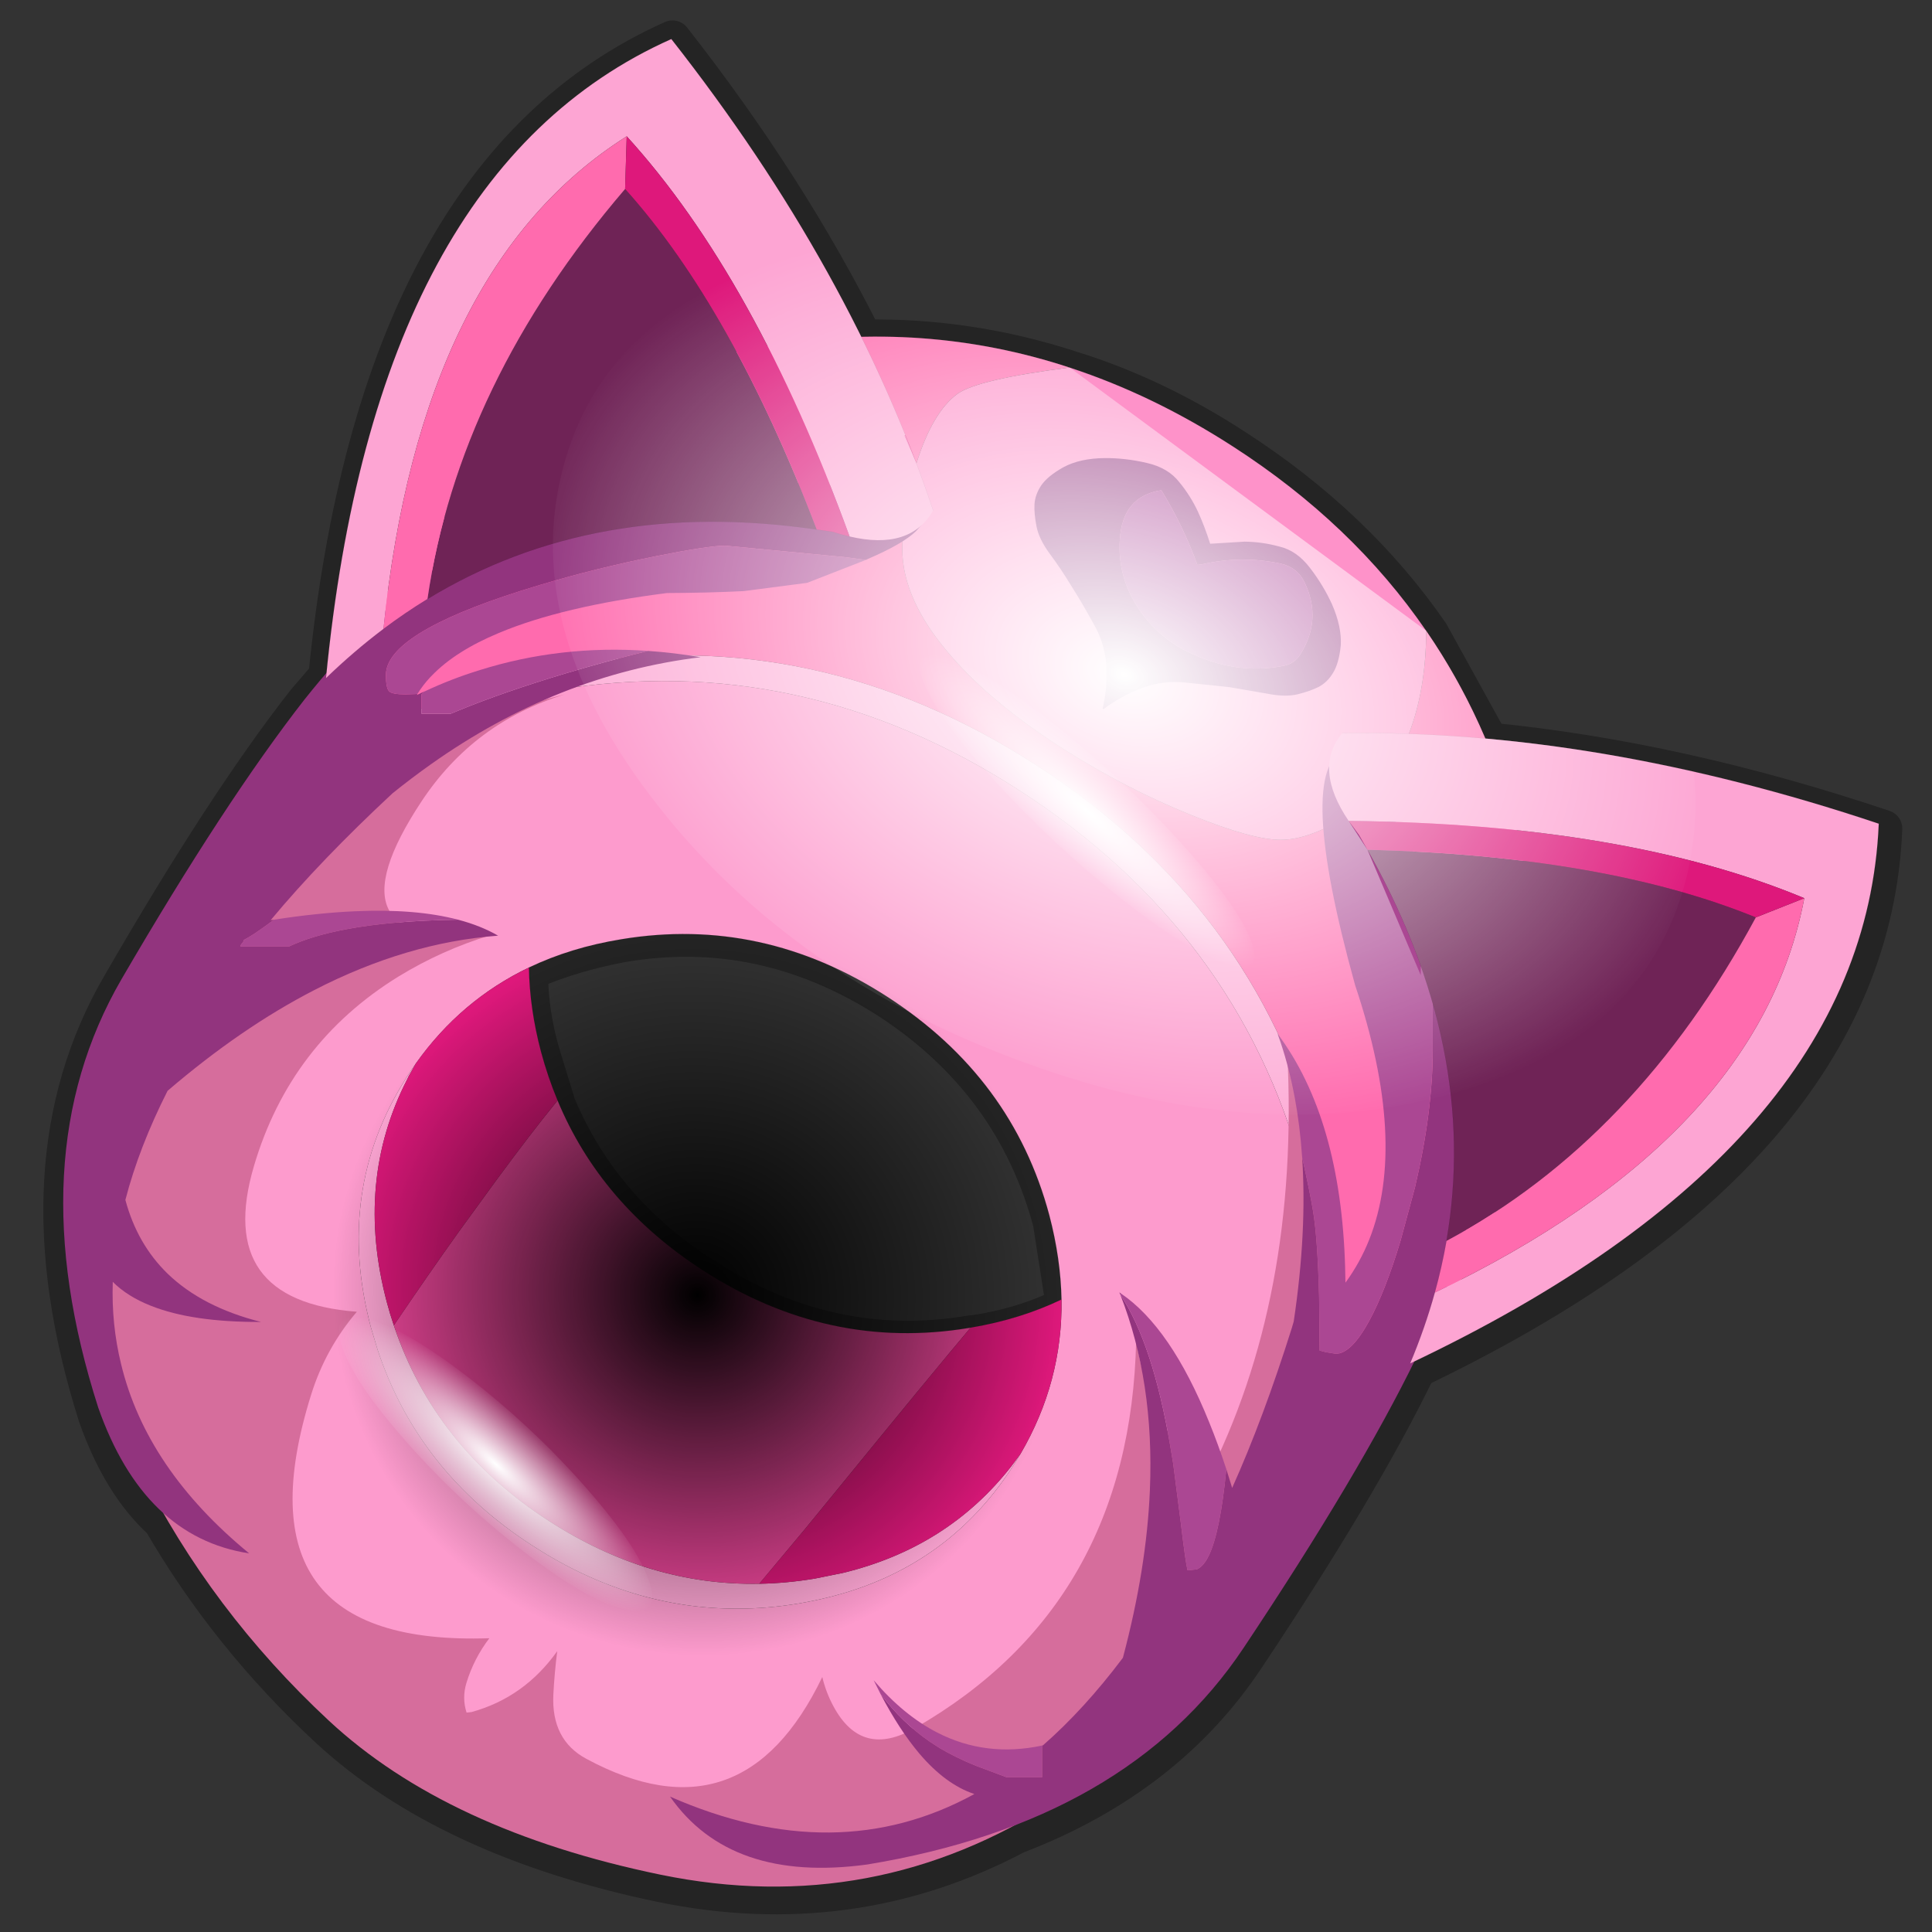 <?xml version="1.0" encoding="UTF-8" standalone="no"?>
<svg xmlns:xlink="http://www.w3.org/1999/xlink" height="520.0px" width="520.0px" xmlns="http://www.w3.org/2000/svg">
  <rect width="100%" height="100%" fill="#333333" stroke="none"/>
  <g transform="matrix(10.0, 0.0, 0.0, 10.0, 0.0, 0.0)">
    <use height="52.0" transform="matrix(1.0, 0.0, 0.0, 1.0, 0.0, 0.0)" width="52.0" xlink:href="#shape0"/>
    <use height="571.6" transform="matrix(0.087, 0.0, 0.0, 0.087, 1.7, 1.05)" width="574.7" xlink:href="#sprite0"/>
  </g>
  <defs>
    <g id="shape0" transform="matrix(1.0, 0.0, 0.0, 1.0, 0.0, 0.0)">
      <path d="M52.0 52.0 L0.0 52.0 0.0 0.0 52.0 0.0 52.0 52.0" fill="#ffffff" fill-opacity="0.0" fill-rule="evenodd" stroke="none"/>
      <path d="M40.1 19.95 Q45.2 20.45 50.7 22.3 50.35 31.0 38.15 36.85 36.65 39.95 33.55 44.6 31.4 47.85 27.35 49.4 22.9 51.75 17.8 50.7 12.05 49.5 8.85 46.55 6.15 44.05 4.35 40.95 3.25 39.95 2.6 38.1 0.45 31.3 3.25 26.5 6.05 21.65 8.2 18.9 L8.8 18.2 Q10.15 4.6 18.1 1.05 21.2 5.0 23.25 9.1 26.1 9.05 28.85 9.95 31.1 10.65 33.25 12.05 36.5 14.15 38.5 17.05 L40.1 19.95 M26.15 35.9 Q22.35 36.55 18.95 34.35 16.2 32.6 15.0 29.75 L14.6 28.45 Q14.25 27.3 14.25 26.15 15.4 25.65 16.75 25.4 20.55 24.75 23.95 26.95 27.3 29.15 28.3 32.9 L28.65 35.15 Q27.55 35.7 26.2 35.9 L26.15 35.9" fill="none" stroke="#000000" stroke-linecap="round" stroke-linejoin="round" stroke-opacity="0.302" stroke-width="1.0"/>
    </g>
    <g id="sprite0" transform="matrix(1.0, 0.0, 0.0, 1.0, 0.0, 0.0)">
      <use height="571.6" transform="matrix(1.0, 0.0, 0.0, 1.0, 0.0, 0.0)" width="561.7" xlink:href="#shape1"/>
      <clipPath id="clipPath0" transform="matrix(1.0, 0.0, 0.0, 1.0, 0.0, 0.0)">
        <use height="571.6" transform="matrix(1.0, 0.0, 0.0, 1.0, 0.0, 0.0)" width="561.7" xlink:href="#shape2"/>
      </clipPath>
      <g clip-path="url(#clipPath0)">
        <use height="136.85" transform="matrix(2.108, 1.321, -1.32, 1.32, 262.227, 8.487)" width="148.25" xlink:href="#sprite1"/>
        <use height="141.85" transform="matrix(1.665, -0.349, 0.363, 1.584, 47.1, 302.1)" width="148.25" xlink:href="#sprite2"/>
        <use height="136.85" transform="matrix(0.697, 0.63, -0.118, 0.165, 273.161, 180.809)" width="148.25" xlink:href="#sprite1"/>
        <use height="136.85" transform="matrix(0.65, 0.587, -0.129, 0.18, 94.443, 385.075)" width="148.25" xlink:href="#sprite1"/>
      </g>
    </g>
    <g id="shape1" transform="matrix(1.0, 0.0, 0.0, 1.0, 0.0, 0.0)">
      <path d="M368.85 479.0 Q374.45 469.2 378.6 459.1 385.5 442.35 388.4 424.65 394.05 389.6 383.75 351.0 L383.35 349.55 Q363.25 276.0 296.05 232.6 228.3 188.8 152.15 201.45 L146.9 202.35 Q107.15 209.9 77.7 231.2 59.6 244.35 45.35 262.65 L41.6 267.65 Q43.05 264.75 44.85 262.2 60.95 239.0 82.7 223.25 112.15 201.95 151.9 194.4 L157.15 193.5 Q233.3 180.85 301.05 224.65 368.25 268.05 388.35 341.6 L388.75 343.05 Q399.05 381.65 393.4 416.7 389.75 439.15 379.6 460.1 374.95 469.75 368.95 479.05 L368.85 479.0" fill="#fdaed7" fill-rule="evenodd" stroke="none"/>
      <path d="M41.6 267.65 L45.35 262.65 Q59.6 244.35 77.7 231.2 107.15 209.9 146.9 202.35 L152.15 201.45 Q228.3 188.8 296.05 232.6 363.25 276.0 383.35 349.55 L383.75 351.0 Q394.05 389.6 388.4 424.65 385.5 442.35 378.6 459.1 374.45 469.2 368.85 479.0 L367.55 481.25 363.95 487.0 363.1 488.35 357.75 496.05 Q318.45 549.45 248.05 561.1 171.95 573.65 104.1 529.85 36.35 486.05 16.45 411.55 -2.2 341.5 31.65 283.0 L36.3 275.4 Q38.85 271.45 41.6 267.65 M296.15 437.75 Q309.25 415.35 308.85 389.95 308.6 377.3 305.1 363.95 293.75 321.35 254.95 296.3 216.25 271.3 172.75 278.5 157.05 281.05 144.1 287.25 123.0 297.35 109.1 316.95 107.75 318.8 106.55 320.75 L106.2 321.25 106.1 321.45 Q84.0 356.3 95.2 398.55 L97.25 405.4 Q109.7 443.2 145.25 466.15 175.5 485.7 208.65 485.6 218.0 485.6 227.55 484.0 237.05 482.4 245.6 479.5 276.0 469.1 293.75 441.65 L295.3 439.15 296.15 437.75" fill="#fd9bcd" fill-rule="evenodd" stroke="none"/>
      <path d="M368.85 479.0 L368.95 479.05 Q374.95 469.75 379.6 460.1 389.75 439.15 393.4 416.7 399.05 381.65 388.75 343.05 L388.35 341.6 Q368.25 268.05 301.05 224.65 233.3 180.85 157.15 193.5 L151.9 194.4 Q112.15 201.95 82.7 223.25 60.95 239.0 44.85 262.2 43.05 264.75 41.6 267.65 38.85 271.45 36.3 275.4 L31.65 283.0 35.55 275.05 35.6 275.05 Q60.55 225.35 103.7 166.45 143.35 107.1 218.0 94.9 266.4 86.85 311.4 101.65 L311.2 101.65 Q282.95 105.3 276.7 109.75 268.95 115.4 263.95 131.35 259.6 145.2 259.6 157.75 259.6 173.65 274.75 190.95 287.6 205.75 309.7 219.8 328.75 231.9 348.9 240.05 367.8 247.75 376.7 247.75 382.1 247.75 388.75 244.9 397.0 241.4 403.65 234.75 421.5 216.8 421.7 183.1 440.6 210.6 449.6 244.45 469.05 317.3 434.85 379.6 405.7 432.95 364.45 487.35 L357.75 496.05 363.1 488.35 363.95 487.0 367.55 481.25 368.85 479.0 M280.8 398.65 L280.5 398.95 280.2 398.75 280.8 398.65" fill="#ff6bae" fill-rule="evenodd" stroke="none"/>
      <path d="M215.35 477.9 Q223.85 477.75 232.55 476.3 L241.2 474.55 Q273.7 466.7 293.4 441.45 L296.15 437.75 295.3 439.15 293.75 441.65 Q276.0 469.1 245.6 479.5 237.05 482.4 227.55 484.0 218.0 485.6 208.65 485.6 175.5 485.7 145.25 466.15 109.7 443.2 97.25 405.4 L95.2 398.55 Q84.0 356.3 106.1 321.45 L106.2 321.25 106.55 320.75 Q107.75 318.8 109.1 316.95 L106.85 320.95 106.6 321.5 106.45 321.8 Q90.2 353.45 100.15 390.85 101.1 394.45 102.3 397.95 114.85 435.55 150.25 458.45 181.25 478.5 215.35 477.9" fill="#fda5d3" fill-rule="evenodd" stroke="none"/>
      <path d="M280.5 398.95 Q268.6 413.05 238.6 449.85 L229.35 461.15 215.35 477.9 Q181.25 478.5 150.25 458.45 114.85 435.55 102.3 397.95 113.55 381.35 122.5 368.85 L134.0 353.05 Q144.25 339.1 152.95 328.35 166.3 360.5 197.95 380.95 236.7 405.95 280.2 398.75 L280.5 398.95" fill="#f2489e" fill-rule="evenodd" stroke="none"/>
      <path d="M280.8 398.65 Q296.15 396.05 308.85 389.95 309.25 415.35 296.15 437.75 L293.4 441.45 Q273.7 466.7 241.2 474.55 L232.55 476.3 Q223.85 477.75 215.35 477.9 L229.35 461.15 238.6 449.85 Q268.6 413.05 280.5 398.95 L280.8 398.65 M144.1 287.25 Q144.3 299.95 147.85 313.35 149.95 321.15 152.95 328.35 144.25 339.1 134.0 353.05 L122.5 368.85 Q113.55 381.35 102.3 397.95 101.1 394.45 100.15 390.85 90.2 353.45 106.45 321.8 L106.6 321.5 106.85 320.95 109.1 316.95 Q123.0 297.35 144.1 287.25" fill="#de187b" fill-rule="evenodd" stroke="none"/>
      <path d="M421.7 183.1 Q421.5 216.8 403.65 234.75 397.0 241.4 388.75 244.9 382.1 247.75 376.7 247.75 367.8 247.75 348.9 240.05 328.75 231.9 309.7 219.8 287.6 205.75 274.75 190.95 259.6 173.65 259.6 157.75 259.6 145.2 263.95 131.35 268.95 115.4 276.7 109.75 282.95 105.3 311.2 101.65 L311.4 101.65 Q337.2 110.1 361.9 126.05 398.95 149.95 421.7 183.1" fill="#fe92c9" fill-rule="evenodd" stroke="none"/>
      <path d="M31.65 283.0 Q-2.2 341.5 16.45 411.55 36.35 486.05 104.1 529.85 171.95 573.65 248.05 561.1 318.45 549.45 357.75 496.05 M421.7 183.1 Q398.95 149.95 361.9 126.05 337.2 110.1 311.4 101.65 266.4 86.85 218.0 94.9 143.35 107.1 103.7 166.45 60.55 225.35 35.6 275.05 L35.55 275.05 31.65 283.0 M421.7 183.1 Q440.6 210.6 449.6 244.45 469.05 317.3 434.85 379.6 405.7 432.95 364.45 487.35 L357.75 496.05 M308.85 389.95 Q296.15 396.05 280.8 398.65 M308.85 389.95 Q308.6 377.3 305.1 363.95 293.75 321.35 254.95 296.3 216.25 271.3 172.75 278.5 157.05 281.05 144.1 287.25 144.3 299.95 147.85 313.35 149.95 321.15 152.95 328.35 166.3 360.5 197.95 380.95 236.7 405.95 280.2 398.75 L280.8 398.65" fill="none" stroke="#000000" stroke-linecap="round" stroke-linejoin="round" stroke-opacity="0.302" stroke-width="0.05"/>
      <path d="M333.2 176.95 Q339.6 186.05 349.6 190.35 352.7 191.75 356.05 192.8 367.0 196.1 377.85 193.85 380.9 193.2 382.65 190.5 389.55 179.7 384.1 168.2 381.9 163.5 376.7 162.3 364.4 159.7 352.2 162.55 L350.9 162.7 Q346.55 150.75 339.75 139.6 327.75 141.45 326.9 154.8 326.1 166.85 333.2 176.95 M345.3 137.1 Q348.8 141.35 351.1 146.3 353.15 150.8 354.85 156.15 L365.45 155.5 Q370.9 155.55 376.2 157.0 381.65 158.25 385.75 163.65 389.9 169.05 392.55 174.9 395.6 181.9 395.25 187.6 394.7 193.2 392.8 196.2 391.05 199.05 388.4 200.45 385.75 201.75 382.0 202.7 378.15 203.65 372.6 202.55 L360.7 200.5 347.25 199.1 Q340.35 198.35 333.85 200.75 327.3 203.2 321.75 207.4 L321.8 207.15 321.55 207.3 Q323.15 200.55 322.7 193.6 322.2 186.7 318.65 180.7 315.5 174.9 311.8 169.05 308.55 163.7 305.15 159.15 301.8 154.55 301.1 150.65 300.35 146.8 300.5 143.9 300.7 140.95 302.55 138.15 304.55 135.2 309.5 132.45 314.5 129.75 322.15 129.65 328.6 129.6 335.25 131.15 341.85 132.65 345.3 137.1" fill="#92347e" fill-rule="evenodd" stroke="none"/>
      <path d="M333.2 176.95 Q326.1 166.85 326.9 154.8 327.75 141.45 339.75 139.6 346.55 150.75 350.9 162.7 L352.2 162.55 Q364.4 159.7 376.7 162.3 381.9 163.5 384.1 168.2 389.55 179.7 382.65 190.5 380.9 193.2 377.85 193.85 367.0 196.1 356.05 192.8 352.7 191.75 349.6 190.35 339.6 186.05 333.2 176.95" fill="#a83e93" fill-rule="evenodd" stroke="none"/>
      <path d="M132.05 277.3 L131.85 276.75 132.05 277.3" fill="#ba5e81" fill-rule="evenodd" stroke="none"/>
      <path d="M132.05 277.3 Q117.15 281.85 103.8 290.0 70.2 310.7 59.0 348.75 46.75 390.35 90.85 393.75 81.15 405.15 76.7 419.45 52.3 497.45 131.85 494.75 127.05 501.05 124.75 508.6 123.35 513.25 124.8 517.75 L126.3 517.6 Q142.65 513.1 152.85 498.75 152.0 505.45 151.65 512.15 150.95 526.2 161.85 532.05 210.15 558.1 234.85 506.75 236.0 511.55 238.3 515.8 247.05 532.1 263.6 522.5 330.25 484.2 331.95 402.55 335.8 428.25 353.6 446.1 382.55 389.45 378.7 313.75 407.6 387.15 385.95 448.6 363.85 508.4 307.35 544.95 250.85 581.5 184.8 567.9 118.75 554.25 82.2 520.25 45.65 486.25 23.85 442.75 2.0 399.2 21.4 315.5 40.85 231.75 155.2 202.75 127.1 211.35 110.9 235.8 80.05 282.4 131.85 276.75 L132.05 277.3" fill="#d66d9c" fill-rule="evenodd" stroke="none"/>
      <path d="M396.65 219.8 L396.7 219.75 Q426.6 258.3 437.8 301.25 441.2 314.4 440.75 329.5 439.7 363.65 418.7 407.75 401.0 444.05 365.15 497.8 329.3 551.5 248.75 564.75 206.45 570.5 187.75 543.75 239.25 566.35 281.9 542.95 273.0 540.0 264.85 530.4 258.7 523.1 252.9 512.05 259.55 520.85 268.05 526.7 L271.05 528.65 Q276.05 531.65 282.5 534.25 L291.85 537.75 302.85 537.75 302.85 527.95 303.1 527.9 Q315.9 516.7 327.85 500.8 335.2 473.15 336.2 448.9 337.6 415.45 327.05 388.45 L326.75 387.75 327.25 388.1 327.05 388.45 Q337.15 403.65 342.5 435.3 L343.4 440.7 345.75 458.95 Q347.2 471.15 347.85 473.75 L350.7 473.45 Q352.75 472.6 354.4 469.25 357.95 461.95 359.85 442.45 L361.65 448.25 Q371.3 426.75 380.1 398.8 L380.7 396.75 Q384.85 368.95 383.3 345.95 385.85 357.45 386.7 362.75 388.1 371.35 388.55 389.15 L388.7 405.75 390.65 406.25 393.7 406.75 Q398.5 406.75 404.05 396.55 409.05 387.35 413.75 371.75 L418.2 355.3 Q423.7 331.85 423.7 312.75 L423.7 290.75 Q423.2 278.95 420.25 268.4 414.85 248.95 396.65 219.8" fill="#92347e" fill-rule="evenodd" stroke="none"/>
      <path d="M252.9 512.05 L250.75 507.75 Q260.0 518.6 270.45 523.95 285.45 531.65 302.85 527.95 L302.85 537.75 291.85 537.75 282.5 534.25 Q276.05 531.65 271.05 528.65 L268.05 526.7 Q259.55 520.85 252.9 512.05 M327.25 388.1 Q342.7 398.6 354.55 427.95 357.3 434.7 359.85 442.45 357.95 461.95 354.4 469.25 352.75 472.6 350.7 473.45 L347.85 473.75 Q347.2 471.15 345.75 458.95 L343.4 440.7 342.5 435.3 Q337.15 403.65 327.05 388.45 L327.25 388.1 M383.3 345.95 Q382.0 326.5 376.65 310.45 L375.7 307.75 Q395.25 333.9 396.6 379.9 L396.7 384.75 Q401.2 378.6 404.05 371.45 416.0 341.35 399.7 292.75 381.15 225.85 396.65 219.8 414.85 248.95 420.25 268.4 423.2 278.95 423.7 290.75 L423.7 312.75 Q423.7 331.85 418.2 355.3 L413.75 371.75 Q409.05 387.35 404.05 396.55 398.5 406.75 393.7 406.75 L390.65 406.25 388.7 405.75 388.55 389.15 Q388.1 371.35 386.7 362.75 385.85 357.45 383.3 345.95" fill="#ab4793" fill-rule="evenodd" stroke="none"/>
      <path d="M111.55 201.95 L110.85 202.75 110.85 208.75 119.85 208.75 122.4 207.7 Q136.3 202.0 155.45 196.25 168.0 192.5 180.95 189.3 189.0 189.85 197.2 191.25 152.9 196.65 113.8 224.35 107.8 228.6 101.9 233.35 79.65 254.05 64.2 272.6 L65.25 272.45 63.75 273.55 Q58.7 277.3 55.85 278.75 55.85 279.25 55.35 279.75 54.85 280.25 54.85 280.75 L69.85 280.75 Q76.85 277.45 87.35 275.45 101.55 272.75 122.15 272.45 129.2 274.3 134.55 277.4 106.25 279.5 77.65 294.25 55.05 305.9 32.3 325.4 23.45 342.9 19.25 359.15 22.9 372.8 32.3 381.95 43.0 392.3 61.2 396.9 39.95 397.0 27.15 391.9 19.9 389.05 15.35 384.5 14.9 397.6 17.9 409.85 25.7 442.35 57.55 468.5 24.95 463.5 10.85 423.4 -13.95 346.1 18.0 290.95 50.1 235.8 74.65 204.35 115.25 153.45 156.1 142.55 L161.75 141.2 Q204.05 132.85 266.55 140.9 L266.6 142.75 Q266.6 146.9 265.5 150.35 L263.85 152.25 Q259.8 156.2 248.85 160.9 L248.35 161.15 241.45 160.25 204.85 156.75 Q199.65 156.75 183.4 160.0 164.9 163.7 147.85 168.8 L141.5 170.75 Q99.85 184.0 99.85 196.75 99.85 200.8 100.85 201.8 101.8 202.75 105.85 202.75 L109.05 202.65 109.65 202.55 109.4 202.95 111.5 201.95 111.55 201.95" fill="#92347e" fill-rule="evenodd" stroke="none"/>
      <path d="M111.55 201.95 L111.6 201.9 111.9 201.8 Q120.2 197.9 128.85 195.25 153.8 187.4 180.95 189.3 168.0 192.5 155.45 196.25 136.3 202.0 122.4 207.7 L119.85 208.75 110.85 208.75 110.85 202.75 111.55 201.95 M65.25 272.45 Q78.8 270.35 90.25 269.85 109.05 269.0 122.15 272.45 101.55 272.75 87.35 275.45 76.85 277.45 69.85 280.75 L54.85 280.75 Q54.85 280.25 55.35 279.75 55.85 279.25 55.85 278.75 58.7 277.3 63.75 273.55 L65.25 272.45 M248.35 161.15 L230.15 168.25 210.55 170.8 Q199.65 171.35 186.8 171.4 154.3 175.55 134.8 183.75 121.35 189.35 114.05 196.95 L113.6 197.4 Q111.3 199.85 109.65 202.55 L109.05 202.65 105.85 202.75 Q101.8 202.75 100.85 201.8 99.85 200.8 99.85 196.75 99.85 184.0 141.5 170.75 L147.85 168.8 Q164.9 163.7 183.4 160.0 199.65 156.75 204.85 156.75 L241.45 160.25 248.35 161.15" fill="#ab4793" fill-rule="evenodd" stroke="none"/>
      <path d="M99.1 182.5 Q110.45 70.45 174.35 30.1 214.05 73.7 243.3 153.9 262.0 158.3 269.15 145.85 244.25 71.4 188.15 0.0 96.5 40.85 81.3 197.75 89.95 189.4 99.1 182.5" fill="#fda5d3" fill-rule="evenodd" stroke="none"/>
      <path d="M173.85 46.4 Q122.4 106.5 112.7 173.25 164.45 141.7 233.15 151.75 206.9 83.15 173.85 46.4" fill="#6f2356" fill-rule="evenodd" stroke="none"/>
      <path d="M173.85 46.4 L174.35 30.1 Q110.45 70.45 99.1 182.5 105.75 177.5 112.7 173.25 122.4 106.5 173.85 46.4" fill="#ff6bae" fill-rule="evenodd" stroke="none"/>
      <path d="M174.35 30.1 L173.85 46.4 Q206.9 83.15 233.15 151.75 L238.2 152.5 Q240.9 153.4 243.3 153.9 214.05 73.7 174.35 30.1" fill="#de187b" fill-rule="evenodd" stroke="none"/>
      <path d="M112.7 173.25 Q105.75 177.5 99.1 182.5 M243.3 153.9 Q240.9 153.4 238.2 152.5 L233.15 151.75 M269.15 145.85 Q244.25 71.4 188.15 0.0 96.5 40.85 81.3 197.75 89.95 189.4 99.1 182.5 M112.7 173.25 Q164.45 141.7 233.15 151.75" fill="none" stroke="#000000" stroke-linecap="round" stroke-linejoin="round" stroke-opacity="0.302" stroke-width="0.05"/>
      <path d="M424.35 387.8 Q524.7 339.7 538.65 265.8 483.35 242.8 397.7 241.9 386.7 225.65 395.7 214.75 474.35 213.5 561.7 242.75 557.45 343.05 416.7 409.75 421.3 398.8 424.35 387.8" fill="#fda5d3" fill-rule="evenodd" stroke="none"/>
      <path d="M523.65 271.75 Q486.65 340.4 427.95 371.85 438.25 312.4 403.5 250.8 477.15 252.75 523.65 271.75" fill="#6f2356" fill-rule="evenodd" stroke="none"/>
      <path d="M523.65 271.75 L538.65 265.8 Q524.7 339.7 424.35 387.8 426.55 379.85 427.95 371.85 486.65 340.4 523.65 271.75" fill="#ff6bae" fill-rule="evenodd" stroke="none"/>
      <path d="M538.65 265.8 L523.65 271.75 Q477.15 252.75 403.5 250.8 L400.9 246.25 397.7 241.9 Q483.35 242.8 538.65 265.8" fill="#de187b" fill-rule="evenodd" stroke="none"/>
      <path d="M427.95 371.85 Q426.55 379.85 424.35 387.8 M397.7 241.9 L400.9 246.25 403.5 250.8 M395.7 214.75 Q474.35 213.5 561.7 242.75 557.45 343.05 416.7 409.75 421.3 398.8 424.35 387.8 M427.95 371.85 Q438.25 312.4 403.5 250.8" fill="none" stroke="#000000" stroke-linecap="round" stroke-linejoin="round" stroke-opacity="0.302" stroke-width="0.05"/>
    </g>
    <g id="shape2" transform="matrix(1.0, 0.0, 0.0, 1.0, 0.0, 0.0)">
      <path d="M335.25 131.15 Q328.6 129.6 322.15 129.65 314.5 129.75 309.5 132.45 304.55 135.2 302.55 138.15 300.7 140.95 300.5 143.9 300.35 146.8 301.1 150.65 301.8 154.55 305.15 159.15 308.55 163.7 311.8 169.05 315.5 174.9 318.65 180.7 322.2 186.7 322.7 193.6 323.15 200.55 321.55 207.3 L321.8 207.15 321.75 207.4 Q327.3 203.2 333.85 200.75 340.35 198.35 347.25 199.1 L360.7 200.5 372.6 202.55 Q378.15 203.65 382.0 202.7 385.75 201.75 388.4 200.45 391.05 199.05 392.8 196.2 394.7 193.2 395.25 187.6 395.6 181.9 392.55 174.9 389.9 169.05 385.75 163.65 381.65 158.25 376.2 157.0 370.9 155.55 365.45 155.5 L354.85 156.15 Q353.15 150.8 351.1 146.3 348.8 141.35 345.3 137.1 341.85 132.65 335.25 131.15 M311.4 101.65 Q337.2 110.1 361.9 126.05 398.95 149.95 421.7 183.1 421.6 201.35 416.35 214.95 405.95 214.6 395.7 214.75 391.9 219.4 391.7 225.0 388.85 231.25 389.9 244.4 L388.75 244.9 Q382.1 247.75 376.7 247.75 367.8 247.75 348.9 240.05 328.75 231.9 309.7 219.8 287.6 205.75 274.75 190.95 259.6 173.65 259.6 157.75 L259.65 155.45 263.85 152.25 265.2 150.75 Q267.5 148.75 269.15 145.85 L264.0 131.3 Q268.95 115.4 276.7 109.75 282.95 105.3 311.2 101.65 L311.4 101.65" fill="#fe92c9" fill-rule="evenodd" stroke="none"/>
      <path d="M311.4 101.65 L311.2 101.65 Q282.95 105.3 276.7 109.75 268.95 115.4 264.0 131.3 256.55 111.6 246.95 92.15 280.0 91.3 311.4 101.65 M259.65 155.45 L259.6 157.75 Q259.6 173.65 274.75 190.95 287.6 205.75 309.7 219.8 328.75 231.9 348.9 240.05 367.8 247.75 376.7 247.75 382.1 247.75 388.75 244.9 L389.9 244.4 Q391.25 262.25 399.7 292.75 416.0 341.35 404.05 371.45 401.2 378.6 396.7 384.75 L396.6 379.9 Q395.25 334.35 376.1 308.3 352.25 257.7 301.05 224.65 249.75 191.5 193.7 190.7 L180.95 189.3 Q153.8 187.4 128.85 195.25 120.2 197.9 111.9 201.8 L111.6 201.9 111.55 201.95 111.5 201.95 109.4 202.95 109.65 202.55 Q111.3 199.85 113.6 197.4 L114.05 196.95 Q121.35 189.35 134.8 183.75 154.3 175.55 186.8 171.4 199.65 171.35 210.55 170.8 L230.15 168.25 248.35 161.15 248.85 160.9 Q255.55 158.05 259.65 155.45 M416.35 214.95 Q421.6 201.35 421.7 183.1 432.45 198.75 440.0 216.4 L416.35 214.95 M538.65 265.8 Q525.3 336.6 432.55 383.75 L428.1 386.0 424.35 387.8 Q426.55 379.85 427.95 371.85 L434.05 368.45 442.95 363.0 Q491.5 331.4 523.65 271.75 L538.65 265.8 M174.35 30.1 L173.85 46.4 Q132.25 95.0 117.95 147.9 115.75 156.05 114.2 164.3 L112.7 173.25 Q105.75 177.5 99.1 182.5 L99.75 176.75 100.45 170.95 Q113.8 68.35 174.35 30.1 M280.2 398.75 L280.8 398.65 280.5 398.95 280.2 398.75" fill="#ff6bae" fill-rule="evenodd" stroke="none"/>
      <path d="M376.1 308.3 L375.7 307.75 376.65 310.45 378.9 318.05 379.15 335.9 Q356.9 271.9 296.05 232.6 231.3 190.75 158.9 200.45 177.55 193.65 197.2 191.25 L193.7 190.7 Q249.75 191.5 301.05 224.65 352.25 257.7 376.1 308.3" fill="#fdaed7" fill-rule="evenodd" stroke="none"/>
      <path d="M158.9 200.45 Q231.3 190.75 296.05 232.6 356.9 271.9 379.15 335.9 378.3 392.1 358.0 437.0 L354.55 427.95 Q342.7 398.6 327.25 388.1 L326.75 387.75 327.05 388.45 Q329.95 395.85 331.95 403.7 329.8 483.15 265.8 521.25 257.9 516.15 250.75 507.75 L252.9 512.05 Q256.45 518.85 260.2 524.25 246.1 530.35 238.3 515.8 236.0 511.55 234.85 506.75 210.15 558.1 161.85 532.05 150.95 526.2 151.65 512.15 152.0 505.45 152.85 498.75 142.65 513.1 126.3 517.6 L124.8 517.75 Q123.35 513.25 124.75 508.6 127.05 501.05 131.85 494.75 52.3 497.45 76.7 419.45 81.15 405.15 90.85 393.75 46.75 390.35 59.0 348.75 70.2 310.7 103.8 290.0 116.5 282.25 130.6 277.75 L134.55 277.4 Q129.2 274.3 122.15 272.45 112.95 270.05 100.95 269.75 95.2 259.55 110.9 235.8 127.1 211.35 155.2 202.75 L149.05 204.4 Q153.9 202.25 158.9 200.45 M144.1 287.25 Q123.0 297.35 109.1 316.95 107.75 318.8 106.55 320.75 L106.2 321.25 106.1 321.45 Q84.0 356.3 95.2 398.55 L97.25 405.4 Q109.7 443.2 145.25 466.15 175.5 485.7 208.65 485.6 218.0 485.6 227.55 484.0 237.05 482.4 245.6 479.5 276.0 469.1 293.75 441.65 L295.3 439.15 296.15 437.75 Q309.25 415.35 308.85 389.95 308.6 377.3 305.1 363.95 293.75 321.35 254.95 296.3 216.25 271.3 172.75 278.5 157.05 281.05 144.1 287.25" fill="#fd9bcd" fill-rule="evenodd" stroke="none"/>
      <path d="M397.7 241.9 Q403.65 241.95 409.45 242.15 L412.35 242.25 449.7 244.8 Q501.15 250.2 538.65 265.8 L523.65 271.75 Q493.5 259.45 452.0 254.3 435.7 252.25 417.65 251.35 L413.85 251.2 403.5 250.8 400.9 246.25 397.7 241.9 M173.85 46.4 L174.35 30.1 Q197.95 56.05 217.9 94.95 228.05 114.75 237.25 137.95 L243.3 153.9 Q240.9 153.4 238.2 152.5 L233.15 151.75 227.45 137.4 Q218.25 115.2 208.3 96.75 192.1 66.7 173.85 46.4 M144.1 287.25 Q144.3 299.95 147.85 313.35 149.95 321.15 152.95 328.35 144.25 339.1 134.0 353.05 L122.5 368.85 Q113.55 381.35 102.3 397.95 101.1 394.45 100.15 390.85 90.2 353.45 106.45 321.8 L106.6 321.5 106.85 320.95 109.1 316.95 Q123.0 297.35 144.1 287.25 M280.8 398.65 Q296.15 396.05 308.85 389.95 309.25 415.35 296.15 437.75 L293.4 441.45 Q273.7 466.7 241.2 474.55 L232.55 476.3 Q223.85 477.75 215.35 477.9 L229.35 461.15 238.6 449.85 Q268.6 413.05 280.5 398.95 L280.8 398.65" fill="#de187b" fill-rule="evenodd" stroke="none"/>
      <path d="M264.0 131.3 L269.15 145.85 Q267.5 148.75 265.2 150.75 257.65 157.3 243.3 153.9 L237.25 137.95 Q228.05 114.75 217.9 94.95 197.95 56.05 174.35 30.1 113.8 68.35 100.45 170.95 L99.75 176.75 99.1 182.5 Q89.95 189.4 81.3 197.75 L81.5 196.1 Q97.0 40.65 188.15 0.0 223.85 45.45 246.95 92.15 256.55 111.6 264.0 131.3 M391.7 225.0 Q391.9 219.4 395.7 214.75 405.95 214.6 416.35 214.95 L440.0 216.4 Q498.55 221.6 561.7 242.75 557.45 342.6 418.05 409.15 L416.7 409.75 Q421.3 398.8 424.35 387.8 L428.1 386.0 432.55 383.75 Q525.3 336.6 538.65 265.8 501.15 250.2 449.7 244.8 L412.35 242.25 409.45 242.15 Q403.65 241.95 397.7 241.9 391.35 232.55 391.7 225.0 M109.1 316.95 L106.85 320.95 106.6 321.5 106.45 321.8 Q90.2 353.45 100.15 390.85 101.1 394.45 102.3 397.95 114.85 435.55 150.25 458.45 181.25 478.5 215.35 477.9 223.85 477.75 232.55 476.3 L241.2 474.55 Q273.7 466.7 293.4 441.45 L296.15 437.75 295.3 439.15 293.75 441.65 Q276.0 469.1 245.6 479.5 237.05 482.4 227.55 484.0 218.0 485.6 208.65 485.6 175.5 485.7 145.25 466.15 109.7 443.2 97.25 405.4 L95.2 398.55 Q84.0 356.3 106.1 321.45 L106.2 321.25 106.55 320.75 Q107.75 318.8 109.1 316.95" fill="#fda5d3" fill-rule="evenodd" stroke="none"/>
      <path d="M102.3 397.95 Q113.55 381.35 122.5 368.85 L134.0 353.05 Q144.25 339.1 152.95 328.35 166.3 360.5 197.95 380.95 236.7 405.95 280.2 398.75 L280.5 398.95 Q268.6 413.05 238.6 449.85 L229.35 461.15 215.35 477.9 Q181.25 478.5 150.25 458.45 114.85 435.55 102.3 397.95" fill="#f2489e" fill-rule="evenodd" stroke="none"/>
      <path d="M335.25 131.15 Q341.85 132.65 345.3 137.1 348.8 141.35 351.1 146.3 353.15 150.8 354.85 156.15 L365.45 155.5 Q370.9 155.55 376.2 157.0 381.65 158.25 385.75 163.65 389.9 169.05 392.55 174.9 395.6 181.9 395.25 187.6 394.7 193.2 392.8 196.2 391.05 199.05 388.4 200.45 385.75 201.75 382.0 202.7 378.15 203.65 372.6 202.55 L360.7 200.5 347.25 199.1 Q340.35 198.35 333.85 200.75 327.3 203.2 321.75 207.4 L321.8 207.15 321.55 207.3 Q323.15 200.55 322.7 193.6 322.2 186.7 318.65 180.7 315.5 174.9 311.8 169.05 308.55 163.7 305.15 159.15 301.8 154.55 301.1 150.65 300.35 146.8 300.5 143.9 300.7 140.95 302.55 138.15 304.55 135.2 309.5 132.45 314.5 129.75 322.15 129.65 328.6 129.6 335.25 131.15 M349.6 190.35 Q352.7 191.75 356.05 192.8 367.0 196.1 377.85 193.85 380.9 193.2 382.65 190.5 389.55 179.7 384.1 168.2 381.9 163.5 376.7 162.3 364.4 159.7 352.2 162.55 L350.9 162.7 Q346.55 150.75 339.75 139.6 327.75 141.45 326.9 154.8 326.1 166.85 333.2 176.95 339.6 186.05 349.6 190.35 M265.2 150.75 L263.85 152.25 259.65 155.45 Q255.55 158.05 248.85 160.9 L248.35 161.15 241.45 160.25 204.85 156.75 Q199.65 156.75 183.4 160.0 164.9 163.7 147.85 168.8 L141.5 170.75 Q99.85 184.0 99.85 196.75 99.85 200.8 100.85 201.8 101.8 202.75 105.85 202.75 L109.05 202.65 109.65 202.55 109.4 202.95 111.5 201.95 111.55 201.95 110.85 202.75 110.85 208.75 119.85 208.75 122.4 207.7 Q136.3 202.0 155.45 196.25 L172.2 191.55 180.95 189.3 193.7 190.7 197.2 191.25 Q177.55 193.65 158.9 200.45 153.9 202.25 149.05 204.4 130.9 212.25 113.8 224.35 107.8 228.6 101.9 233.35 79.65 254.05 64.2 272.6 L65.25 272.45 63.75 273.55 Q58.7 277.3 55.85 278.75 55.85 279.25 55.35 279.75 54.85 280.25 54.85 280.75 L69.85 280.75 Q76.85 277.45 87.35 275.45 94.85 274.05 104.1 273.3 L122.15 272.45 Q129.2 274.3 134.55 277.4 L130.6 277.75 Q104.25 280.55 77.65 294.25 55.05 305.9 32.3 325.4 23.45 342.9 19.25 359.15 22.9 372.8 32.3 381.95 43.0 392.3 61.2 396.9 39.95 397.0 27.15 391.9 19.9 389.05 15.35 384.5 14.9 397.6 17.9 409.85 25.7 442.35 57.55 468.5 42.2 466.15 31.0 456.05 18.3 444.65 10.85 423.4 -13.95 346.1 18.0 290.95 50.1 235.8 74.65 204.35 L81.5 196.1 81.3 197.75 Q89.95 189.4 99.1 182.5 105.75 177.5 112.7 173.25 164.45 141.7 233.15 151.75 L238.2 152.5 Q240.9 153.4 243.3 153.9 257.65 157.3 265.2 150.75 M418.05 409.15 Q400.35 445.05 365.15 497.8 340.35 534.95 294.1 552.75 273.55 560.65 248.75 564.75 206.45 570.5 187.75 543.75 239.25 566.35 281.9 542.95 273.0 540.0 264.85 530.4 262.5 527.6 260.2 524.25 256.45 518.85 252.9 512.05 257.5 518.15 263.0 522.85 L268.05 526.7 271.05 528.65 Q276.05 531.65 282.5 534.25 L291.85 537.75 302.85 537.75 302.85 527.95 303.1 527.9 Q315.9 516.7 327.85 500.8 335.2 473.15 336.2 448.9 337.1 427.85 333.25 409.4 L333.1 408.65 332.85 407.65 332.75 407.15 331.95 403.7 Q329.95 395.85 327.05 388.45 336.4 402.55 341.7 430.75 L342.5 435.3 343.4 440.7 345.75 458.95 Q347.2 471.15 347.85 473.75 L350.7 473.45 Q352.75 472.6 354.4 469.25 357.95 461.95 359.85 442.45 L361.65 448.25 Q371.3 426.75 380.1 398.8 L380.7 396.75 Q384.85 368.95 383.3 345.95 385.85 357.45 386.7 362.75 388.1 371.35 388.55 389.15 L388.7 405.75 390.65 406.25 393.7 406.75 394.75 406.65 Q399.1 405.65 404.05 396.55 409.05 387.35 413.75 371.75 L418.2 355.3 Q423.7 331.85 423.7 312.75 L423.7 298.35 Q434.25 335.5 427.95 371.85 426.55 379.85 424.35 387.8 421.3 398.8 416.7 409.75 L418.05 409.15 M327.05 388.45 L326.75 387.75 327.25 388.1 327.05 388.45" fill="#92347e" fill-rule="evenodd" stroke="none"/>
      <path d="M349.6 190.35 Q339.6 186.05 333.2 176.95 326.1 166.85 326.9 154.8 327.75 141.45 339.75 139.6 346.55 150.75 350.9 162.7 L352.2 162.55 Q364.4 159.7 376.7 162.3 381.9 163.5 384.1 168.2 389.55 179.7 382.65 190.5 380.9 193.2 377.85 193.85 367.0 196.1 356.05 192.8 352.7 191.75 349.6 190.35" fill="#a83e93" fill-rule="evenodd" stroke="none"/>
      <path d="M294.1 552.75 Q243.2 579.9 184.8 567.9 118.75 554.25 82.2 520.25 51.35 491.55 31.0 456.05 42.2 466.15 57.55 468.5 25.7 442.35 17.9 409.85 14.9 397.6 15.35 384.5 19.9 389.05 27.15 391.9 39.95 397.0 61.2 396.9 43.0 392.3 32.3 381.95 22.9 372.8 19.25 359.15 23.45 342.9 32.3 325.4 55.05 305.9 77.65 294.25 104.25 280.55 130.6 277.75 116.5 282.25 103.8 290.0 70.2 310.7 59.0 348.75 46.75 390.35 90.85 393.75 81.15 405.15 76.7 419.45 52.3 497.45 131.85 494.75 127.05 501.05 124.75 508.6 123.35 513.25 124.8 517.75 L126.3 517.6 Q142.65 513.1 152.85 498.75 152.0 505.45 151.65 512.15 150.95 526.2 161.85 532.05 210.15 558.1 234.85 506.75 236.0 511.55 238.3 515.8 246.1 530.35 260.2 524.25 262.5 527.6 264.85 530.4 273.0 540.0 281.9 542.95 239.25 566.35 187.75 543.75 206.45 570.5 248.75 564.75 273.55 560.65 294.1 552.75 M379.15 335.9 L378.9 318.05 Q382.3 331.0 383.3 345.95 384.85 368.95 380.7 396.75 L380.1 398.8 Q371.3 426.75 361.65 448.25 L359.85 442.45 358.0 437.0 Q378.3 392.1 379.15 335.9 M149.05 204.4 L155.2 202.75 Q127.1 211.35 110.9 235.8 95.2 259.55 100.95 269.75 95.85 269.6 90.25 269.85 78.8 270.35 65.25 272.45 L64.2 272.6 Q79.65 254.05 101.9 233.35 107.8 228.6 113.8 224.35 130.9 212.25 149.05 204.4 M265.8 521.25 Q329.8 483.15 331.95 403.7 L332.75 407.15 332.85 407.65 333.1 408.65 333.25 409.4 Q337.1 427.85 336.2 448.9 335.2 473.15 327.85 500.8 315.9 516.7 303.1 527.9 L302.85 527.95 Q285.45 531.65 270.45 523.95 L265.8 521.25" fill="#d66d9c" fill-rule="evenodd" stroke="none"/>
      <path d="M389.9 244.4 Q388.85 231.25 391.7 225.0 391.35 232.55 397.7 241.9 L400.9 246.25 403.5 250.8 Q417.0 274.75 423.7 298.35 L423.7 312.75 Q423.7 331.85 418.2 355.3 L413.75 371.75 Q409.05 387.35 404.05 396.55 399.1 405.65 394.75 406.65 L393.7 406.75 390.65 406.25 388.7 405.75 388.55 389.15 Q388.1 371.35 386.7 362.75 385.85 357.45 383.3 345.95 382.3 331.0 378.9 318.05 L376.65 310.45 375.7 307.75 376.1 308.3 Q395.25 334.35 396.6 379.9 L396.7 384.75 Q401.2 378.6 404.05 371.45 416.0 341.35 399.7 292.75 391.25 262.25 389.9 244.4 M327.05 388.45 L327.25 388.1 Q342.7 398.6 354.55 427.95 L358.0 437.0 359.85 442.45 Q357.95 461.95 354.4 469.25 352.75 472.6 350.7 473.45 L347.85 473.75 Q347.2 471.15 345.75 458.95 L343.4 440.7 342.5 435.3 341.7 430.75 Q336.4 402.55 327.05 388.45 M180.95 189.3 L172.2 191.55 155.45 196.25 Q136.3 202.0 122.4 207.7 L119.85 208.75 110.85 208.75 110.85 202.75 111.55 201.95 111.6 201.9 111.9 201.8 Q120.2 197.9 128.85 195.25 153.8 187.4 180.95 189.3 M109.65 202.55 L109.05 202.65 105.85 202.75 Q101.8 202.75 100.85 201.8 99.85 200.8 99.85 196.75 99.85 184.0 141.5 170.75 L147.85 168.8 Q164.9 163.7 183.4 160.0 199.65 156.75 204.85 156.75 L241.45 160.25 248.35 161.15 230.15 168.25 210.55 170.8 Q199.65 171.35 186.8 171.4 154.3 175.55 134.8 183.75 121.35 189.35 114.05 196.95 L113.6 197.4 Q111.3 199.85 109.65 202.55 M65.25 272.45 Q78.8 270.35 90.25 269.85 95.85 269.6 100.95 269.75 112.95 270.05 122.15 272.45 L104.1 273.3 Q94.85 274.05 87.35 275.45 76.85 277.45 69.85 280.75 L54.85 280.75 Q54.85 280.25 55.35 279.75 55.85 279.25 55.85 278.75 58.7 277.3 63.75 273.55 L65.25 272.45 M252.9 512.05 L250.75 507.75 Q257.9 516.15 265.8 521.25 L270.45 523.95 Q285.45 531.65 302.85 527.95 L302.85 537.75 291.85 537.75 282.5 534.25 Q276.05 531.65 271.05 528.65 L268.05 526.7 263.0 522.85 Q257.5 518.15 252.9 512.05" fill="#ab4793" fill-rule="evenodd" stroke="none"/>
      <path d="M403.5 250.8 L413.85 251.2 417.65 251.35 Q435.7 252.25 452.0 254.3 493.5 259.45 523.65 271.75 491.5 331.4 442.95 363.0 L434.05 368.45 427.95 371.85 Q434.25 335.5 423.7 298.35 417.0 274.75 403.5 250.8 M173.85 46.4 Q192.1 66.7 208.3 96.75 218.25 115.2 227.45 137.4 L233.15 151.75 Q164.45 141.7 112.7 173.25 L114.2 164.3 Q115.75 156.05 117.95 147.9 132.25 95.0 173.85 46.4" fill="#6f2356" fill-rule="evenodd" stroke="none"/>
      <path d="M421.7 183.1 Q398.95 149.95 361.9 126.05 337.2 110.1 311.4 101.65 M264.0 131.3 L269.15 145.85 M395.7 214.75 Q405.95 214.6 416.35 214.95 M421.7 183.1 Q432.45 198.75 440.0 216.4 498.55 221.6 561.7 242.75 557.45 342.6 418.05 409.15 M81.5 196.1 Q97.0 40.65 188.15 0.0 223.85 45.45 246.95 92.15 280.0 91.3 311.4 101.65 M424.35 387.8 Q421.3 398.8 416.7 409.75 L418.05 409.15 M440.0 216.4 L416.35 214.95 M403.5 250.8 L400.9 246.25 397.7 241.9 M423.7 298.35 Q417.0 274.75 403.5 250.8 M427.95 371.85 Q426.55 379.85 424.35 387.8 M427.95 371.85 Q434.25 335.5 423.7 298.35 M233.15 151.75 L238.2 152.5 Q240.9 153.4 243.3 153.9 M99.1 182.5 Q105.75 177.5 112.7 173.25 164.45 141.7 233.15 151.75 M264.0 131.3 Q256.55 111.6 246.95 92.15 M81.5 196.1 L81.3 197.75 Q89.95 189.4 99.1 182.5 M152.95 328.35 Q149.95 321.15 147.85 313.35 144.3 299.95 144.1 287.25 M152.95 328.35 Q166.3 360.5 197.95 380.95 236.7 405.95 280.2 398.75 L280.8 398.65 Q296.15 396.05 308.85 389.95 308.6 377.3 305.1 363.95 293.75 321.35 254.95 296.3 216.25 271.3 172.75 278.5 157.05 281.05 144.1 287.25" fill="none" stroke="#000000" stroke-linecap="round" stroke-linejoin="round" stroke-opacity="0.302" stroke-width="0.05"/>
    </g>
    <g id="sprite1" transform="matrix(1.0, 0.0, 0.0, 1.0, 73.5, 65.0)">
      <use height="136.85" transform="matrix(1.0, 0.0, 0.0, 1.0, -73.5, -65.0)" width="148.25" xlink:href="#shape3"/>
    </g>
    <g id="shape3" transform="matrix(1.0, 0.0, 0.0, 1.0, 73.5, 65.0)">
      <path d="M36.65 -54.65 Q60.05 -42.0 69.75 -17.95 80.55 8.9 68.0 34.1 55.45 59.35 26.8 68.2 -1.8 77.05 -29.7 64.3 -57.6 51.6 -68.45 24.75 -79.3 -2.05 -66.75 -27.25 L-66.7 -27.3 Q-54.1 -52.5 -25.5 -61.4 3.1 -70.2 31.0 -57.5 L36.65 -54.65" fill="url(#gradient0)" fill-rule="evenodd" stroke="none"/>
    </g>
    <radialGradient cx="0" cy="0" gradientTransform="matrix(0.091, 0.0, 0.0, 0.091, 0.6, 3.4)" gradientUnits="userSpaceOnUse" id="gradient0" r="819.2" spreadMethod="pad">
      <stop offset="0.0" stop-color="#ffffff"/>
      <stop offset="1.0" stop-color="#ffffff" stop-opacity="0.0"/>
    </radialGradient>
    <g id="sprite2" transform="matrix(1.0, 0.0, 0.0, 1.0, 0.0, 0.0)">
      <use height="141.85" transform="matrix(1.0, 0.0, 0.0, 1.0, 0.0, 0.0)" width="148.25" xlink:href="#sprite3"/>
    </g>
    <g id="sprite3" transform="matrix(1.0, 0.0, 0.0, 1.0, 0.0, 0.0)">
      <use height="141.85" transform="matrix(1.0, 0.0, 0.0, 1.0, 0.0, 0.0)" width="148.25" xlink:href="#shape4"/>
    </g>
    <g id="shape4" transform="matrix(1.0, 0.0, 0.0, 1.0, 0.0, 0.0)">
      <path d="M104.5 7.8 L110.15 10.7 Q133.55 23.85 143.25 48.75 154.05 76.6 141.5 102.75 128.95 128.9 100.3 138.05 71.7 147.25 43.8 134.05 15.9 120.85 5.05 93.05 -5.8 65.25 6.75 39.15 L6.8 39.05 Q19.4 12.95 48.0 3.75 76.6 -5.4 104.5 7.8" fill="url(#gradient1)" fill-rule="evenodd" stroke="none"/>
    </g>
    <radialGradient cx="0" cy="0" gradientTransform="matrix(0.091, 0.0, 0.0, 0.095, 74.1, 70.9)" gradientUnits="userSpaceOnUse" id="gradient1" r="819.2" spreadMethod="pad">
      <stop offset="0.0" stop-color="#000000"/>
      <stop offset="0.886" stop-color="#000000" stop-opacity="0.0"/>
    </radialGradient>
  </defs>
</svg>
